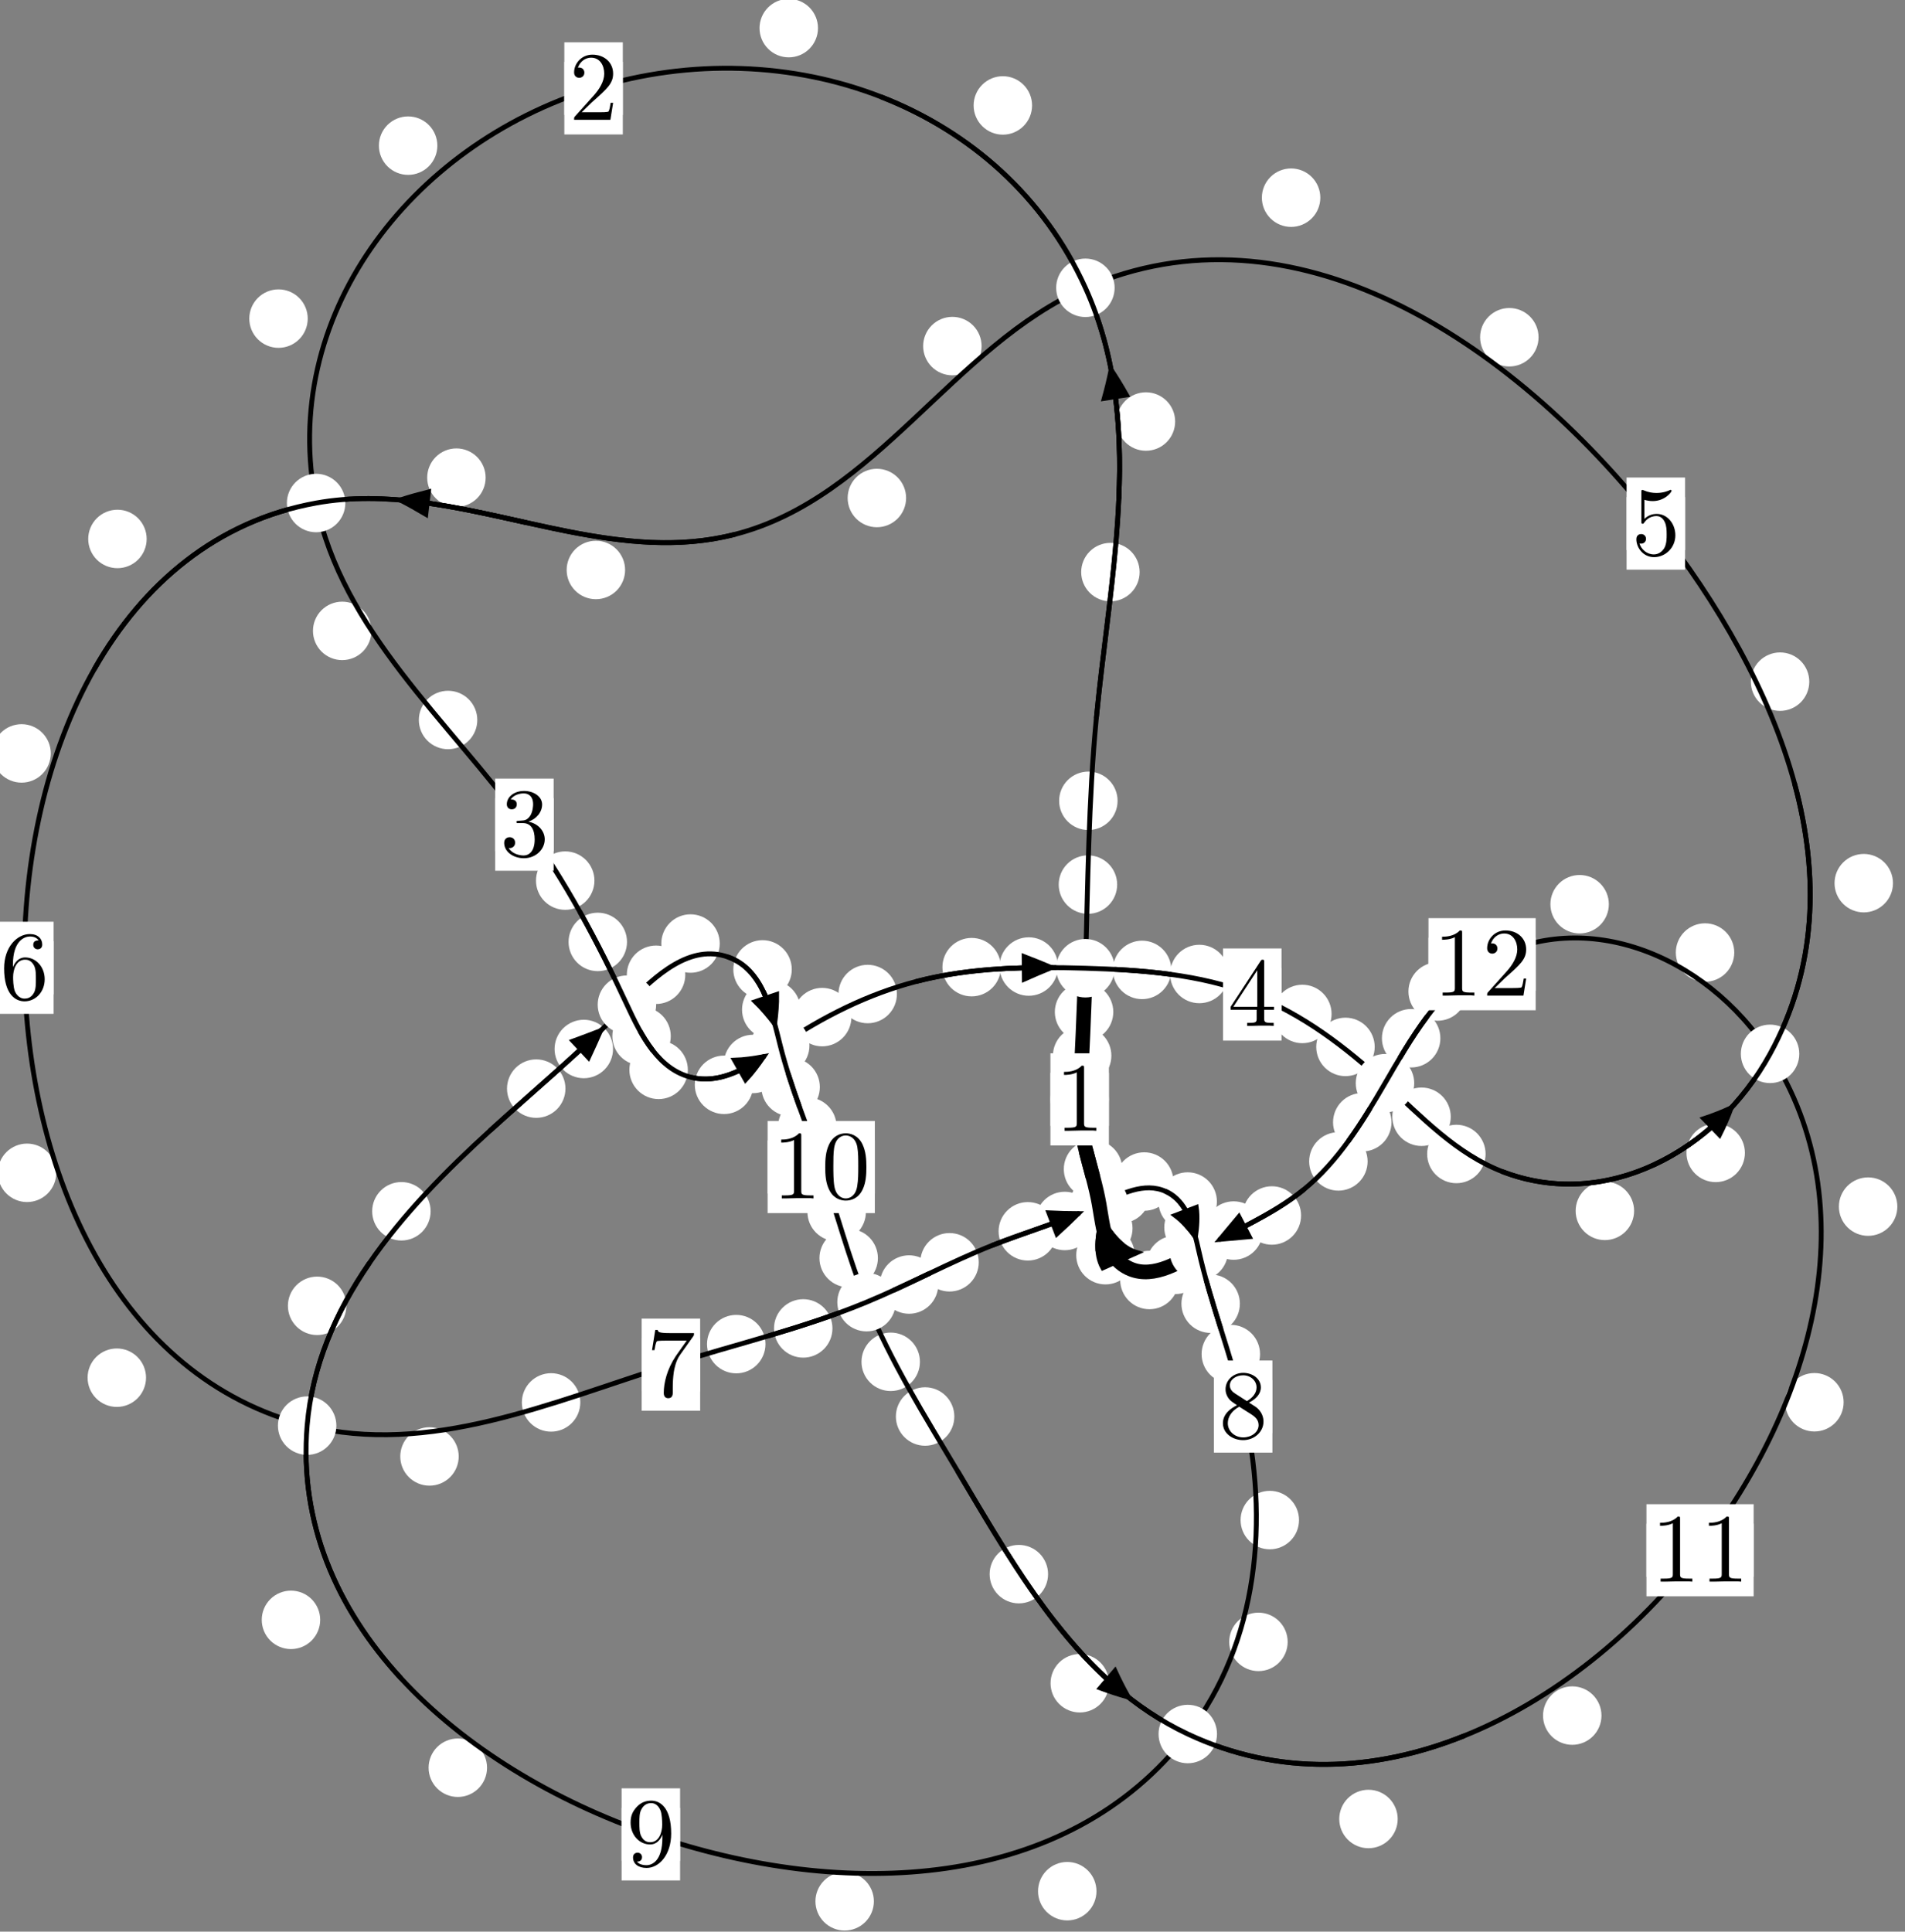 <?xml version="1.0"?>
<!-- Created by MetaPost 1.999 on 2021.07.05:2356 -->
<svg version="1.1" xmlns="http://www.w3.org/2000/svg" xmlns:xlink="http://www.w3.org/1999/xlink" width="194.818" height="197.511" viewBox="0 0 194.818 197.511">
<rect x="0" y="0" width="194.818" height="197.511" fill="#808080" stroke="none"/>
<!-- Original BoundingBox: -111.783188 -98.396805 83.034515 99.113968 -->
  <defs>
    <g transform="scale(0.01,0.01)" id="GLYPHcmr10_48">
      <path style="fill-rule: evenodd;" d="M460 -320C460 -400,455 -480,420 -554C374 -650,292 -666,250 -666C190 -666,117 -640,76 -547C44 -478,39 -400,39 -320C39 -245,43 -155,84 -79C127 2,200 22,249 22C303 22,379 1,423 -94C455 -163,460 -241,460 -320M249 -0C210 -0,151 -25,133 -121C122 -181,122 -273,122 -332C122 -396,122 -462,130 -516C149 -635,224 -644,249 -644C282 -644,348 -626,367 -527C377 -471,377 -395,377 -332C377 -257,377 -189,366 -125C351 -30,294 -0,249 -0"></path>
    </g>
    <g transform="scale(0.01,0.01)" id="GLYPHcmr10_49">
      <path style="fill-rule: evenodd;" d="M294 -640C294 -664,294 -666,271 -666C209 -602,121 -602,89 -602L89 -571C109 -571,168 -571,220 -597L220 -79C220 -43,217 -31,127 -31L95 -31L95 -0L257 -0L130 -3L217 -3L257 -3L297 -3L384 -3L419 -0L419 -31L387 -31C297 -31,294 -42,294 -79"></path>
    </g>
    <g transform="scale(0.01,0.01)" id="GLYPHcmr10_50">
      <path style="fill-rule: evenodd;" d="M127 -77L233 -180C389 -318,449 -372,449 -472C449 -586,359 -666,237 -666C124 -666,50 -574,50 -485C50 -429,100 -429,103 -429C120 -429,155 -441,155 -482C155 -508,137 -534,102 -534C94 -534,92 -534,89 -533C112 -598,166 -635,224 -635C315 -635,358 -554,358 -472C358 -392,308 -313,253 -251L61 -37C50 -26,50 -24,50 -0L421 -0L449 -174L424 -174C419 -144,412 -100,402 -85C395 -77,329 -77,307 -77"></path>
    </g>
    <g transform="scale(0.01,0.01)" id="GLYPHcmr10_51">
      <path style="fill-rule: evenodd;" d="M290 -352C372 -379,430 -449,430 -528C430 -610,342 -666,246 -666C145 -666,69 -606,69 -530C69 -497,91 -478,120 -478C151 -478,171 -500,171 -529C171 -579,124 -579,109 -579C140 -628,206 -641,242 -641C283 -641,338 -619,338 -529C338 -517,336 -459,310 -415C280 -367,246 -364,221 -363C213 -362,189 -360,182 -360C174 -359,167 -358,167 -348C167 -337,174 -337,191 -337L235 -337C317 -337,354 -269,354 -171C354 -35,285 -6,241 -6C198 -6,123 -23,88 -82C123 -77,154 -99,154 -137C154 -173,127 -193,98 -193C74 -193,42 -179,42 -135C42 -44,135 22,244 22C366 22,457 -69,457 -171C457 -253,394 -331,290 -352"></path>
    </g>
    <g transform="scale(0.01,0.01)" id="GLYPHcmr10_52">
      <path style="fill-rule: evenodd;" d="M294 -165L294 -78C294 -42,292 -31,218 -31L197 -31L197 -0L332 -0L238 -3L290 -3L332 -3L374 -3L427 -3L468 -0L468 -31L447 -31C373 -31,371 -42,371 -78L371 -165L471 -165L471 -196L371 -196L371 -651C371 -671,371 -677,355 -677C346 -677,343 -677,335 -665L28 -196L28 -165M300 -196L56 -196L300 -569"></path>
    </g>
    <g transform="scale(0.01,0.01)" id="GLYPHcmr10_53">
      <path style="fill-rule: evenodd;" d="M449 -201C449 -320,367 -420,259 -420C211 -420,168 -404,132 -369L132 -564C152 -558,185 -551,217 -551C340 -551,410 -642,410 -655C410 -661,407 -666,400 -666C399 -666,397 -666,392 -663C372 -654,323 -634,256 -634C216 -634,170 -641,123 -662C115 -665,113 -665,111 -665C101 -665,101 -657,101 -641L101 -345C101 -327,101 -319,115 -319C122 -319,124 -322,128 -328C139 -344,176 -398,257 -398C309 -398,334 -352,342 -334C358 -297,360 -258,360 -208C360 -173,360 -113,336 -71C312 -32,275 -6,229 -6C156 -6,99 -59,82 -118C85 -117,88 -116,99 -116C132 -116,149 -141,149 -165C149 -189,132 -214,99 -214C85 -214,50 -207,50 -161C50 -75,119 22,231 22C347 22,449 -74,449 -201"></path>
    </g>
    <g transform="scale(0.01,0.01)" id="GLYPHcmr10_54">
      <path style="fill-rule: evenodd;" d="M132 -328L132 -352C132 -605,256 -641,307 -641C331 -641,373 -635,395 -601C380 -601,340 -601,340 -556C340 -525,364 -510,386 -510C402 -510,432 -519,432 -558C432 -618,388 -666,305 -666C177 -666,42 -537,42 -316C42 -49,158 22,251 22C362 22,457 -72,457 -204C457 -331,368 -427,257 -427C189 -427,152 -376,132 -328M251 -6C188 -6,158 -66,152 -81C134 -128,134 -208,134 -226C134 -304,166 -404,256 -404C272 -404,318 -404,349 -342C367 -305,367 -254,367 -205C367 -157,367 -107,350 -71C320 -11,274 -6,251 -6"></path>
    </g>
    <g transform="scale(0.01,0.01)" id="GLYPHcmr10_55">
      <path style="fill-rule: evenodd;" d="M476 -609C485 -621,485 -623,485 -644L242 -644C120 -644,118 -657,114 -676L89 -676L56 -470L81 -470C84 -486,93 -549,106 -561C113 -567,191 -567,204 -567L411 -567C400 -551,321 -442,299 -409C209 -274,176 -135,176 -33C176 -23,176 22,222 22C268 22,268 -23,268 -33L268 -84C268 -139,271 -194,279 -248C283 -271,297 -357,341 -419"></path>
    </g>
    <g transform="scale(0.01,0.01)" id="GLYPHcmr10_56">
      <path style="fill-rule: evenodd;" d="M163 -457C117 -487,113 -521,113 -538C113 -599,178 -641,249 -641C322 -641,386 -589,386 -517C386 -460,347 -412,287 -377M309 -362C381 -399,430 -451,430 -517C430 -609,341 -666,250 -666C150 -666,69 -592,69 -499C69 -481,71 -436,113 -389C124 -377,161 -352,186 -335C128 -306,42 -250,42 -151C42 -45,144 22,249 22C362 22,457 -61,457 -168C457 -204,446 -249,408 -291C389 -312,373 -322,309 -362M209 -320L332 -242C360 -223,407 -193,407 -132C407 -58,332 -6,250 -6C164 -6,92 -68,92 -151C92 -209,124 -273,209 -320"></path>
    </g>
    <g transform="scale(0.01,0.01)" id="GLYPHcmr10_57">
      <path style="fill-rule: evenodd;" d="M367 -318L367 -286C367 -52,263 -6,205 -6C188 -6,134 -8,107 -42C151 -42,159 -71,159 -88C159 -119,135 -134,113 -134C97 -134,67 -125,67 -86C67 -19,121 22,206 22C335 22,457 -114,457 -329C457 -598,342 -666,253 -666C198 -666,149 -648,106 -603C65 -558,42 -516,42 -441C42 -316,130 -218,242 -218C303 -218,344 -260,367 -318M243 -241C227 -241,181 -241,150 -304C132 -341,132 -391,132 -440C132 -494,132 -541,153 -578C180 -628,218 -641,253 -641C299 -641,332 -607,349 -562C361 -530,365 -467,365 -421C365 -338,331 -241,243 -241"></path>
    </g>
  </defs>
  <path d="M113.657 107.943C113.657 107.15,113.342 106.39,112.782 105.83C112.221 105.269,111.461 104.954,110.669 104.954C109.876 104.954,109.116 105.269,108.555 105.83C107.995 106.39,107.68 107.15,107.68 107.943C107.68 108.736,107.995 109.496,108.555 110.056C109.116 110.617,109.876 110.932,110.669 110.932C111.461 110.932,112.221 110.617,112.782 110.056C113.342 109.496,113.657 108.736,113.657 107.943Z" style="fill: rgb(100%,100%,100%);stroke: none;"></path>
  <path d="M113.402 112.41C113.402 111.618,113.087 110.858,112.527 110.297C111.966 109.737,111.206 109.422,110.414 109.422C109.621 109.422,108.861 109.737,108.3 110.297C107.74 110.858,107.425 111.618,107.425 112.41C107.425 113.203,107.74 113.963,108.3 114.524C108.861 115.084,109.621 115.399,110.414 115.399C111.206 115.399,111.966 115.084,112.527 114.524C113.087 113.963,113.402 113.203,113.402 112.41Z" style="fill: rgb(100%,100%,100%);stroke: none;"></path>
  <path d="M114.249 90.448C114.249 89.656,113.934 88.895,113.373 88.335C112.813 87.774,112.053 87.459,111.26 87.459C110.467 87.459,109.707 87.774,109.147 88.335C108.586 88.895,108.271 89.656,108.271 90.448C108.271 91.241,108.586 92.001,109.147 92.562C109.707 93.122,110.467 93.437,111.26 93.437C112.053 93.437,112.813 93.122,113.373 92.562C113.934 92.001,114.249 91.241,114.249 90.448Z" style="fill: rgb(100%,100%,100%);stroke: none;"></path>
  <path d="M113.853 103.473C113.853 102.68,113.538 101.92,112.977 101.359C112.417 100.799,111.657 100.484,110.864 100.484C110.071 100.484,109.311 100.799,108.751 101.359C108.19 101.92,107.875 102.68,107.875 103.473C107.875 104.265,108.19 105.025,108.751 105.586C109.311 106.146,110.071 106.461,110.864 106.461C111.657 106.461,112.417 106.146,112.977 105.586C113.538 105.025,113.853 104.265,113.853 103.473Z" style="fill: rgb(100%,100%,100%);stroke: none;"></path>
  <path d="M116.547 58.497C116.547 57.704,116.232 56.944,115.671 56.384C115.111 55.823,114.351 55.508,113.558 55.508C112.765 55.508,112.005 55.823,111.445 56.384C110.884 56.944,110.569 57.704,110.569 58.497C110.569 59.29,110.884 60.05,111.445 60.61C112.005 61.171,112.765 61.486,113.558 61.486C114.351 61.486,115.111 61.171,115.671 60.61C116.232 60.05,116.547 59.29,116.547 58.497Z" style="fill: rgb(100%,100%,100%);stroke: none;"></path>
  <path d="M114.292 81.882C114.292 81.09,113.977 80.329,113.416 79.769C112.856 79.209,112.096 78.894,111.303 78.894C110.51 78.894,109.75 79.209,109.19 79.769C108.629 80.329,108.314 81.09,108.314 81.882C108.314 82.675,108.629 83.435,109.19 83.996C109.75 84.556,110.51 84.871,111.303 84.871C112.096 84.871,112.856 84.556,113.416 83.996C113.977 83.435,114.292 82.675,114.292 81.882Z" style="fill: rgb(100%,100%,100%);stroke: none;"></path>
  <path d="M105.547 10.781C105.547 9.988,105.232 9.228,104.671 8.668C104.111 8.107,103.351 7.792,102.558 7.792C101.765 7.792,101.005 8.107,100.445 8.668C99.884 9.228,99.569 9.988,99.569 10.781C99.569 11.574,99.884 12.334,100.445 12.894C101.005 13.455,101.765 13.77,102.558 13.77C103.351 13.77,104.111 13.455,104.671 12.894C105.232 12.334,105.547 11.574,105.547 10.781Z" style="fill: rgb(100%,100%,100%);stroke: none;"></path>
  <path d="M120.179 43.101C120.179 42.309,119.864 41.549,119.304 40.988C118.743 40.428,117.983 40.113,117.19 40.113C116.398 40.113,115.638 40.428,115.077 40.988C114.517 41.549,114.202 42.309,114.202 43.101C114.202 43.894,114.517 44.654,115.077 45.215C115.638 45.775,116.398 46.09,117.19 46.09C117.983 46.09,118.743 45.775,119.304 45.215C119.864 44.654,120.179 43.894,120.179 43.101Z" style="fill: rgb(100%,100%,100%);stroke: none;"></path>
  <path d="M44.726 14.892C44.726 14.1,44.411 13.339,43.851 12.779C43.291 12.219,42.53 11.904,41.738 11.904C40.945 11.904,40.185 12.219,39.624 12.779C39.064 13.339,38.749 14.1,38.749 14.892C38.749 15.685,39.064 16.445,39.624 17.006C40.185 17.566,40.945 17.881,41.738 17.881C42.53 17.881,43.291 17.566,43.851 17.006C44.411 16.445,44.726 15.685,44.726 14.892Z" style="fill: rgb(100%,100%,100%);stroke: none;"></path>
  <path d="M83.653 2.875C83.653 2.082,83.338 1.322,82.777 0.761C82.217 0.201,81.457 -0.114,80.664 -0.114C79.871 -0.114,79.111 0.201,78.551 0.761C77.99 1.322,77.675 2.082,77.675 2.875C77.675 3.667,77.99 4.428,78.551 4.988C79.111 5.549,79.871 5.864,80.664 5.864C81.457 5.864,82.217 5.549,82.777 4.988C83.338 4.428,83.653 3.667,83.653 2.875Z" style="fill: rgb(100%,100%,100%);stroke: none;"></path>
  <path d="M37.984 64.507C37.984 63.715,37.669 62.955,37.109 62.394C36.548 61.834,35.788 61.519,34.995 61.519C34.203 61.519,33.442 61.834,32.882 62.394C32.321 62.955,32.006 63.715,32.006 64.507C32.006 65.3,32.321 66.06,32.882 66.621C33.442 67.181,34.203 67.496,34.995 67.496C35.788 67.496,36.548 67.181,37.109 66.621C37.669 66.06,37.984 65.3,37.984 64.507Z" style="fill: rgb(100%,100%,100%);stroke: none;"></path>
  <path d="M31.471 32.578C31.471 31.785,31.156 31.025,30.596 30.465C30.035 29.904,29.275 29.589,28.483 29.589C27.69 29.589,26.93 29.904,26.369 30.465C25.809 31.025,25.494 31.785,25.494 32.578C25.494 33.371,25.809 34.131,26.369 34.691C26.93 35.252,27.69 35.567,28.483 35.567C29.275 35.567,30.035 35.252,30.596 34.691C31.156 34.131,31.471 33.371,31.471 32.578Z" style="fill: rgb(100%,100%,100%);stroke: none;"></path>
  <path d="M60.791 90.042C60.791 89.249,60.476 88.489,59.916 87.929C59.355 87.368,58.595 87.053,57.803 87.053C57.01 87.053,56.25 87.368,55.689 87.929C55.129 88.489,54.814 89.249,54.814 90.042C54.814 90.835,55.129 91.595,55.689 92.155C56.25 92.716,57.01 93.031,57.803 93.031C58.595 93.031,59.355 92.716,59.916 92.155C60.476 91.595,60.791 90.835,60.791 90.042Z" style="fill: rgb(100%,100%,100%);stroke: none;"></path>
  <path d="M48.811 73.618C48.811 72.826,48.496 72.066,47.936 71.505C47.375 70.945,46.615 70.63,45.822 70.63C45.03 70.63,44.27 70.945,43.709 71.505C43.149 72.066,42.834 72.826,42.834 73.618C42.834 74.411,43.149 75.171,43.709 75.732C44.27 76.292,45.03 76.607,45.822 76.607C46.615 76.607,47.375 76.292,47.936 75.732C48.496 75.171,48.811 74.411,48.811 73.618Z" style="fill: rgb(100%,100%,100%);stroke: none;"></path>
  <path d="M68.598 105.949C68.598 105.157,68.283 104.396,67.723 103.836C67.162 103.275,66.402 102.96,65.609 102.96C64.817 102.96,64.057 103.275,63.496 103.836C62.936 104.396,62.621 105.157,62.621 105.949C62.621 106.742,62.936 107.502,63.496 108.063C64.057 108.623,64.817 108.938,65.609 108.938C66.402 108.938,67.162 108.623,67.723 108.063C68.283 107.502,68.598 106.742,68.598 105.949Z" style="fill: rgb(100%,100%,100%);stroke: none;"></path>
  <path d="M64.122 96.31C64.122 95.518,63.807 94.757,63.247 94.197C62.686 93.637,61.926 93.322,61.133 93.322C60.341 93.322,59.581 93.637,59.02 94.197C58.46 94.757,58.145 95.518,58.145 96.31C58.145 97.103,58.46 97.863,59.02 98.424C59.581 98.984,60.341 99.299,61.133 99.299C61.926 99.299,62.686 98.984,63.247 98.424C63.807 97.863,64.122 97.103,64.122 96.31Z" style="fill: rgb(100%,100%,100%);stroke: none;"></path>
  <path d="M77.032 110.922C77.032 110.129,76.717 109.369,76.157 108.809C75.596 108.248,74.836 107.933,74.043 107.933C73.251 107.933,72.49 108.248,71.93 108.809C71.369 109.369,71.055 110.129,71.055 110.922C71.055 111.715,71.369 112.475,71.93 113.035C72.49 113.596,73.251 113.911,74.043 113.911C74.836 113.911,75.596 113.596,76.157 113.035C76.717 112.475,77.032 111.715,77.032 110.922Z" style="fill: rgb(100%,100%,100%);stroke: none;"></path>
  <path d="M70.344 109.393C70.344 108.6,70.029 107.84,69.468 107.279C68.908 106.719,68.148 106.404,67.355 106.404C66.562 106.404,65.802 106.719,65.242 107.279C64.681 107.84,64.366 108.6,64.366 109.393C64.366 110.185,64.681 110.945,65.242 111.506C65.802 112.066,66.562 112.381,67.355 112.381C68.148 112.381,68.908 112.066,69.468 111.506C70.029 110.945,70.344 110.185,70.344 109.393Z" style="fill: rgb(100%,100%,100%);stroke: none;"></path>
  <path d="M87.068 103.999C87.068 103.206,86.753 102.446,86.193 101.886C85.632 101.325,84.872 101.01,84.08 101.01C83.287 101.01,82.527 101.325,81.966 101.886C81.406 102.446,81.091 103.206,81.091 103.999C81.091 104.792,81.406 105.552,81.966 106.112C82.527 106.673,83.287 106.988,84.08 106.988C84.872 106.988,85.632 106.673,86.193 106.112C86.753 105.552,87.068 104.792,87.068 103.999Z" style="fill: rgb(100%,100%,100%);stroke: none;"></path>
  <path d="M79.997 108.791C79.997 107.998,79.682 107.238,79.122 106.677C78.561 106.117,77.801 105.802,77.008 105.802C76.216 105.802,75.455 106.117,74.895 106.677C74.335 107.238,74.02 107.998,74.02 108.791C74.02 109.583,74.335 110.343,74.895 110.904C75.455 111.464,76.216 111.779,77.008 111.779C77.801 111.779,78.561 111.464,79.122 110.904C79.682 110.343,79.997 109.583,79.997 108.791Z" style="fill: rgb(100%,100%,100%);stroke: none;"></path>
  <path d="M102.357 98.891C102.357 98.098,102.042 97.338,101.481 96.777C100.921 96.217,100.16 95.902,99.368 95.902C98.575 95.902,97.815 96.217,97.254 96.777C96.694 97.338,96.379 98.098,96.379 98.891C96.379 99.683,96.694 100.443,97.254 101.004C97.815 101.564,98.575 101.879,99.368 101.879C100.16 101.879,100.921 101.564,101.481 101.004C102.042 100.443,102.357 99.683,102.357 98.891Z" style="fill: rgb(100%,100%,100%);stroke: none;"></path>
  <path d="M91.725 101.639C91.725 100.846,91.41 100.086,90.85 99.525C90.289 98.965,89.529 98.65,88.736 98.65C87.943 98.65,87.183 98.965,86.623 99.525C86.062 100.086,85.747 100.846,85.747 101.639C85.747 102.431,86.062 103.191,86.623 103.752C87.183 104.312,87.943 104.627,88.736 104.627C89.529 104.627,90.289 104.312,90.85 103.752C91.41 103.191,91.725 102.431,91.725 101.639Z" style="fill: rgb(100%,100%,100%);stroke: none;"></path>
  <path d="M119.786 99.173C119.786 98.38,119.471 97.62,118.911 97.059C118.35 96.499,117.59 96.184,116.797 96.184C116.005 96.184,115.244 96.499,114.684 97.059C114.123 97.62,113.809 98.38,113.809 99.173C113.809 99.965,114.123 100.726,114.684 101.286C115.244 101.847,116.005 102.161,116.797 102.161C117.59 102.161,118.35 101.847,118.911 101.286C119.471 100.726,119.786 99.965,119.786 99.173Z" style="fill: rgb(100%,100%,100%);stroke: none;"></path>
  <path d="M108.197 98.827C108.197 98.035,107.882 97.275,107.321 96.714C106.761 96.154,106.001 95.839,105.208 95.839C104.415 95.839,103.655 96.154,103.095 96.714C102.534 97.275,102.219 98.035,102.219 98.827C102.219 99.62,102.534 100.38,103.095 100.941C103.655 101.501,104.415 101.816,105.208 101.816C106.001 101.816,106.761 101.501,107.321 100.941C107.882 100.38,108.197 99.62,108.197 98.827Z" style="fill: rgb(100%,100%,100%);stroke: none;"></path>
  <path d="M136.176 103.676C136.176 102.883,135.861 102.123,135.3 101.563C134.74 101.002,133.979 100.687,133.187 100.687C132.394 100.687,131.634 101.002,131.073 101.563C130.513 102.123,130.198 102.883,130.198 103.676C130.198 104.469,130.513 105.229,131.073 105.789C131.634 106.35,132.394 106.665,133.187 106.665C133.979 106.665,134.74 106.35,135.3 105.789C135.861 105.229,136.176 104.469,136.176 103.676Z" style="fill: rgb(100%,100%,100%);stroke: none;"></path>
  <path d="M125.641 99.59C125.641 98.798,125.326 98.038,124.765 97.477C124.205 96.917,123.444 96.602,122.652 96.602C121.859 96.602,121.099 96.917,120.538 97.477C119.978 98.038,119.663 98.798,119.663 99.59C119.663 100.383,119.978 101.143,120.538 101.704C121.099 102.264,121.859 102.579,122.652 102.579C123.444 102.579,124.205 102.264,124.765 101.704C125.326 101.143,125.641 100.383,125.641 99.59Z" style="fill: rgb(100%,100%,100%);stroke: none;"></path>
  <path d="M148.364 114.188C148.364 113.395,148.049 112.635,147.488 112.074C146.928 111.514,146.167 111.199,145.375 111.199C144.582 111.199,143.822 111.514,143.261 112.074C142.701 112.635,142.386 113.395,142.386 114.188C142.386 114.98,142.701 115.74,143.261 116.301C143.822 116.861,144.582 117.176,145.375 117.176C146.167 117.176,146.928 116.861,147.488 116.301C148.049 115.74,148.364 114.98,148.364 114.188Z" style="fill: rgb(100%,100%,100%);stroke: none;"></path>
  <path d="M140.586 107.045C140.586 106.253,140.271 105.493,139.71 104.932C139.15 104.372,138.39 104.057,137.597 104.057C136.804 104.057,136.044 104.372,135.484 104.932C134.923 105.493,134.608 106.253,134.608 107.045C134.608 107.838,134.923 108.598,135.484 109.159C136.044 109.719,136.804 110.034,137.597 110.034C138.39 110.034,139.15 109.719,139.71 109.159C140.271 108.598,140.586 107.838,140.586 107.045Z" style="fill: rgb(100%,100%,100%);stroke: none;"></path>
  <path d="M167.114 123.811C167.114 123.019,166.799 122.258,166.239 121.698C165.678 121.137,164.918 120.822,164.125 120.822C163.333 120.822,162.572 121.137,162.012 121.698C161.451 122.258,161.136 123.019,161.136 123.811C161.136 124.604,161.451 125.364,162.012 125.925C162.572 126.485,163.333 126.8,164.125 126.8C164.918 126.8,165.678 126.485,166.239 125.925C166.799 125.364,167.114 124.604,167.114 123.811Z" style="fill: rgb(100%,100%,100%);stroke: none;"></path>
  <path d="M151.927 117.994C151.927 117.201,151.612 116.441,151.052 115.88C150.491 115.32,149.731 115.005,148.938 115.005C148.146 115.005,147.386 115.32,146.825 115.88C146.265 116.441,145.95 117.201,145.95 117.994C145.95 118.786,146.265 119.546,146.825 120.107C147.386 120.667,148.146 120.982,148.938 120.982C149.731 120.982,150.491 120.667,151.052 120.107C151.612 119.546,151.927 118.786,151.927 117.994Z" style="fill: rgb(100%,100%,100%);stroke: none;"></path>
  <path d="M193.589 90.303C193.589 89.51,193.274 88.75,192.714 88.189C192.153 87.629,191.393 87.314,190.601 87.314C189.808 87.314,189.048 87.629,188.487 88.189C187.927 88.75,187.612 89.51,187.612 90.303C187.612 91.095,187.927 91.855,188.487 92.416C189.048 92.976,189.808 93.291,190.601 93.291C191.393 93.291,192.153 92.976,192.714 92.416C193.274 91.855,193.589 91.095,193.589 90.303Z" style="fill: rgb(100%,100%,100%);stroke: none;"></path>
  <path d="M178.446 117.884C178.446 117.091,178.131 116.331,177.571 115.77C177.01 115.21,176.25 114.895,175.458 114.895C174.665 114.895,173.905 115.21,173.344 115.77C172.784 116.331,172.469 117.091,172.469 117.884C172.469 118.676,172.784 119.436,173.344 119.997C173.905 120.557,174.665 120.872,175.458 120.872C176.25 120.872,177.01 120.557,177.571 119.997C178.131 119.436,178.446 118.676,178.446 117.884Z" style="fill: rgb(100%,100%,100%);stroke: none;"></path>
  <path d="M157.343 34.483C157.343 33.69,157.028 32.93,156.468 32.37C155.908 31.809,155.147 31.494,154.355 31.494C153.562 31.494,152.802 31.809,152.241 32.37C151.681 32.93,151.366 33.69,151.366 34.483C151.366 35.276,151.681 36.036,152.241 36.596C152.802 37.157,153.562 37.472,154.355 37.472C155.147 37.472,155.908 37.157,156.468 36.596C157.028 36.036,157.343 35.276,157.343 34.483Z" style="fill: rgb(100%,100%,100%);stroke: none;"></path>
  <path d="M185.03 69.698C185.03 68.906,184.715 68.146,184.155 67.585C183.594 67.025,182.834 66.71,182.041 66.71C181.249 66.71,180.488 67.025,179.928 67.585C179.367 68.146,179.052 68.906,179.052 69.698C179.052 70.491,179.367 71.251,179.928 71.812C180.488 72.372,181.249 72.687,182.041 72.687C182.834 72.687,183.594 72.372,184.155 71.812C184.715 71.251,185.03 70.491,185.03 69.698Z" style="fill: rgb(100%,100%,100%);stroke: none;"></path>
  <path d="M100.385 35.387C100.385 34.595,100.07 33.834,99.51 33.274C98.949 32.713,98.189 32.398,97.396 32.398C96.604 32.398,95.843 32.713,95.283 33.274C94.723 33.834,94.408 34.595,94.408 35.387C94.408 36.18,94.723 36.94,95.283 37.501C95.843 38.061,96.604 38.376,97.396 38.376C98.189 38.376,98.949 38.061,99.51 37.501C100.07 36.94,100.385 36.18,100.385 35.387Z" style="fill: rgb(100%,100%,100%);stroke: none;"></path>
  <path d="M135.025 20.213C135.025 19.42,134.71 18.66,134.149 18.099C133.589 17.539,132.829 17.224,132.036 17.224C131.243 17.224,130.483 17.539,129.923 18.099C129.362 18.66,129.047 19.42,129.047 20.213C129.047 21.005,129.362 21.766,129.923 22.326C130.483 22.887,131.243 23.201,132.036 23.201C132.829 23.201,133.589 22.887,134.149 22.326C134.71 21.766,135.025 21.005,135.025 20.213Z" style="fill: rgb(100%,100%,100%);stroke: none;"></path>
  <path d="M63.927 58.28C63.927 57.487,63.612 56.727,63.052 56.166C62.491 55.606,61.731 55.291,60.938 55.291C60.146 55.291,59.385 55.606,58.825 56.166C58.265 56.727,57.95 57.487,57.95 58.28C57.95 59.072,58.265 59.833,58.825 60.393C59.385 60.954,60.146 61.268,60.938 61.268C61.731 61.268,62.491 60.954,63.052 60.393C63.612 59.833,63.927 59.072,63.927 58.28Z" style="fill: rgb(100%,100%,100%);stroke: none;"></path>
  <path d="M92.664 50.92C92.664 50.128,92.349 49.367,91.789 48.807C91.228 48.247,90.468 47.932,89.676 47.932C88.883 47.932,88.123 48.247,87.562 48.807C87.002 49.367,86.687 50.128,86.687 50.92C86.687 51.713,87.002 52.473,87.562 53.034C88.123 53.594,88.883 53.909,89.676 53.909C90.468 53.909,91.228 53.594,91.789 53.034C92.349 52.473,92.664 51.713,92.664 50.92Z" style="fill: rgb(100%,100%,100%);stroke: none;"></path>
  <path d="M14.999 55.108C14.999 54.315,14.684 53.555,14.124 52.994C13.563 52.434,12.803 52.119,12.01 52.119C11.218 52.119,10.457 52.434,9.897 52.994C9.337 53.555,9.022 54.315,9.022 55.108C9.022 55.9,9.337 56.661,9.897 57.221C10.457 57.782,11.218 58.096,12.01 58.096C12.803 58.096,13.563 57.782,14.124 57.221C14.684 56.661,14.999 55.9,14.999 55.108Z" style="fill: rgb(100%,100%,100%);stroke: none;"></path>
  <path d="M49.665 48.84C49.665 48.047,49.35 47.287,48.79 46.726C48.229 46.166,47.469 45.851,46.677 45.851C45.884 45.851,45.124 46.166,44.563 46.726C44.003 47.287,43.688 48.047,43.688 48.84C43.688 49.632,44.003 50.393,44.563 50.953C45.124 51.514,45.884 51.829,46.677 51.829C47.469 51.829,48.229 51.514,48.79 50.953C49.35 50.393,49.665 49.632,49.665 48.84Z" style="fill: rgb(100%,100%,100%);stroke: none;"></path>
  <path d="M5.753 119.92C5.753 119.127,5.438 118.367,4.878 117.807C4.317 117.246,3.557 116.931,2.764 116.931C1.972 116.931,1.212 117.246,0.651 117.807C0.091 118.367,-0.224 119.127,-0.224 119.92C-0.224 120.713,0.091 121.473,0.651 122.033C1.212 122.594,1.972 122.909,2.764 122.909C3.557 122.909,4.317 122.594,4.878 122.033C5.438 121.473,5.753 120.713,5.753 119.92Z" style="fill: rgb(100%,100%,100%);stroke: none;"></path>
  <path d="M5.194 77.036C5.194 76.243,4.879 75.483,4.319 74.923C3.758 74.362,2.998 74.047,2.206 74.047C1.413 74.047,0.653 74.362,0.092 74.923C-0.468 75.483,-0.783 76.243,-0.783 77.036C-0.783 77.829,-0.468 78.589,0.092 79.149C0.653 79.71,1.413 80.025,2.206 80.025C2.998 80.025,3.758 79.71,4.319 79.149C4.879 78.589,5.194 77.829,5.194 77.036Z" style="fill: rgb(100%,100%,100%);stroke: none;"></path>
  <path d="M46.911 148.92C46.911 148.128,46.596 147.367,46.036 146.807C45.475 146.246,44.715 145.932,43.923 145.932C43.13 145.932,42.37 146.246,41.809 146.807C41.249 147.367,40.934 148.128,40.934 148.92C40.934 149.713,41.249 150.473,41.809 151.034C42.37 151.594,43.13 151.909,43.923 151.909C44.715 151.909,45.475 151.594,46.036 151.034C46.596 150.473,46.911 149.713,46.911 148.92Z" style="fill: rgb(100%,100%,100%);stroke: none;"></path>
  <path d="M14.935 140.868C14.935 140.076,14.62 139.316,14.06 138.755C13.499 138.195,12.739 137.88,11.946 137.88C11.154 137.88,10.394 138.195,9.833 138.755C9.273 139.316,8.958 140.076,8.958 140.868C8.958 141.661,9.273 142.421,9.833 142.982C10.394 143.542,11.154 143.857,11.946 143.857C12.739 143.857,13.499 143.542,14.06 142.982C14.62 142.421,14.935 141.661,14.935 140.868Z" style="fill: rgb(100%,100%,100%);stroke: none;"></path>
  <path d="M78.283 137.435C78.283 136.643,77.968 135.882,77.407 135.322C76.847 134.761,76.087 134.447,75.294 134.447C74.501 134.447,73.741 134.761,73.181 135.322C72.62 135.882,72.305 136.643,72.305 137.435C72.305 138.228,72.62 138.988,73.181 139.549C73.741 140.109,74.501 140.424,75.294 140.424C76.087 140.424,76.847 140.109,77.407 139.549C77.968 138.988,78.283 138.228,78.283 137.435Z" style="fill: rgb(100%,100%,100%);stroke: none;"></path>
  <path d="M59.347 143.396C59.347 142.604,59.032 141.844,58.471 141.283C57.911 140.723,57.151 140.408,56.358 140.408C55.565 140.408,54.805 140.723,54.245 141.283C53.684 141.844,53.369 142.604,53.369 143.396C53.369 144.189,53.684 144.949,54.245 145.51C54.805 146.07,55.565 146.385,56.358 146.385C57.151 146.385,57.911 146.07,58.471 145.51C59.032 144.949,59.347 144.189,59.347 143.396Z" style="fill: rgb(100%,100%,100%);stroke: none;"></path>
  <path d="M95.954 131.342C95.954 130.55,95.639 129.789,95.079 129.229C94.518 128.668,93.758 128.353,92.966 128.353C92.173 128.353,91.413 128.668,90.852 129.229C90.292 129.789,89.977 130.55,89.977 131.342C89.977 132.135,90.292 132.895,90.852 133.456C91.413 134.016,92.173 134.331,92.966 134.331C93.758 134.331,94.518 134.016,95.079 133.456C95.639 132.895,95.954 132.135,95.954 131.342Z" style="fill: rgb(100%,100%,100%);stroke: none;"></path>
  <path d="M85.132 135.829C85.132 135.036,84.817 134.276,84.257 133.716C83.696 133.155,82.936 132.84,82.143 132.84C81.351 132.84,80.59 133.155,80.03 133.716C79.469 134.276,79.155 135.036,79.155 135.829C79.155 136.622,79.469 137.382,80.03 137.942C80.59 138.503,81.351 138.818,82.143 138.818C82.936 138.818,83.696 138.503,84.257 137.942C84.817 137.382,85.132 136.622,85.132 135.829Z" style="fill: rgb(100%,100%,100%);stroke: none;"></path>
  <path d="M108.101 125.901C108.101 125.108,107.786 124.348,107.225 123.788C106.665 123.227,105.905 122.912,105.112 122.912C104.319 122.912,103.559 123.227,102.999 123.788C102.438 124.348,102.123 125.108,102.123 125.901C102.123 126.694,102.438 127.454,102.999 128.014C103.559 128.575,104.319 128.89,105.112 128.89C105.905 128.89,106.665 128.575,107.225 128.014C107.786 127.454,108.101 126.694,108.101 125.901Z" style="fill: rgb(100%,100%,100%);stroke: none;"></path>
  <path d="M100.094 129.068C100.094 128.275,99.78 127.515,99.219 126.955C98.659 126.394,97.898 126.079,97.106 126.079C96.313 126.079,95.553 126.394,94.992 126.955C94.432 127.515,94.117 128.275,94.117 129.068C94.117 129.861,94.432 130.621,94.992 131.181C95.553 131.742,96.313 132.057,97.106 132.057C97.898 132.057,98.659 131.742,99.219 131.181C99.78 130.621,100.094 129.861,100.094 129.068Z" style="fill: rgb(100%,100%,100%);stroke: none;"></path>
  <path d="M117.614 122.081C117.614 121.288,117.299 120.528,116.739 119.967C116.178 119.407,115.418 119.092,114.625 119.092C113.833 119.092,113.072 119.407,112.512 119.967C111.951 120.528,111.636 121.288,111.636 122.081C111.636 122.873,111.951 123.634,112.512 124.194C113.072 124.754,113.833 125.069,114.625 125.069C115.418 125.069,116.178 124.754,116.739 124.194C117.299 123.634,117.614 122.873,117.614 122.081Z" style="fill: rgb(100%,100%,100%);stroke: none;"></path>
  <path d="M111.879 124.844C111.879 124.051,111.564 123.291,111.004 122.731C110.443 122.17,109.683 121.855,108.89 121.855C108.098 121.855,107.338 122.17,106.777 122.731C106.217 123.291,105.902 124.051,105.902 124.844C105.902 125.637,106.217 126.397,106.777 126.957C107.338 127.518,108.098 127.833,108.89 127.833C109.683 127.833,110.443 127.518,111.004 126.957C111.564 126.397,111.879 125.637,111.879 124.844Z" style="fill: rgb(100%,100%,100%);stroke: none;"></path>
  <path d="M124.449 122.856C124.449 122.063,124.134 121.303,123.573 120.742C123.013 120.182,122.253 119.867,121.46 119.867C120.667 119.867,119.907 120.182,119.347 120.742C118.786 121.303,118.471 122.063,118.471 122.856C118.471 123.648,118.786 124.409,119.347 124.969C119.907 125.529,120.667 125.844,121.46 125.844C122.253 125.844,123.013 125.529,123.573 124.969C124.134 124.409,124.449 123.648,124.449 122.856Z" style="fill: rgb(100%,100%,100%);stroke: none;"></path>
  <path d="M120.003 120.811C120.003 120.018,119.688 119.258,119.127 118.698C118.567 118.137,117.807 117.822,117.014 117.822C116.221 117.822,115.461 118.137,114.901 118.698C114.34 119.258,114.025 120.018,114.025 120.811C114.025 121.604,114.34 122.364,114.901 122.924C115.461 123.485,116.221 123.8,117.014 123.8C117.807 123.8,118.567 123.485,119.127 122.924C119.688 122.364,120.003 121.604,120.003 120.811Z" style="fill: rgb(100%,100%,100%);stroke: none;"></path>
  <path d="M126.798 133.304C126.798 132.511,126.483 131.751,125.923 131.19C125.362 130.63,124.602 130.315,123.809 130.315C123.017 130.315,122.257 130.63,121.696 131.19C121.136 131.751,120.821 132.511,120.821 133.304C120.821 134.096,121.136 134.856,121.696 135.417C122.257 135.977,123.017 136.292,123.809 136.292C124.602 136.292,125.362 135.977,125.923 135.417C126.483 134.856,126.798 134.096,126.798 133.304Z" style="fill: rgb(100%,100%,100%);stroke: none;"></path>
  <path d="M125.045 125.505C125.045 124.712,124.73 123.952,124.169 123.392C123.609 122.831,122.849 122.516,122.056 122.516C121.263 122.516,120.503 122.831,119.943 123.392C119.382 123.952,119.067 124.712,119.067 125.505C119.067 126.298,119.382 127.058,119.943 127.618C120.503 128.179,121.263 128.494,122.056 128.494C122.849 128.494,123.609 128.179,124.169 127.618C124.73 127.058,125.045 126.298,125.045 125.505Z" style="fill: rgb(100%,100%,100%);stroke: none;"></path>
  <path d="M132.847 155.426C132.847 154.633,132.533 153.873,131.972 153.313C131.412 152.752,130.651 152.437,129.859 152.437C129.066 152.437,128.306 152.752,127.745 153.313C127.185 153.873,126.87 154.633,126.87 155.426C126.87 156.219,127.185 156.979,127.745 157.539C128.306 158.1,129.066 158.415,129.859 158.415C130.651 158.415,131.412 158.1,131.972 157.539C132.533 156.979,132.847 156.219,132.847 155.426Z" style="fill: rgb(100%,100%,100%);stroke: none;"></path>
  <path d="M128.861 138.454C128.861 137.661,128.546 136.901,127.986 136.34C127.425 135.78,126.665 135.465,125.873 135.465C125.08 135.465,124.32 135.78,123.759 136.34C123.199 136.901,122.884 137.661,122.884 138.454C122.884 139.246,123.199 140.007,123.759 140.567C124.32 141.128,125.08 141.443,125.873 141.443C126.665 141.443,127.425 141.128,127.986 140.567C128.546 140.007,128.861 139.246,128.861 138.454Z" style="fill: rgb(100%,100%,100%);stroke: none;"></path>
  <path d="M112.133 193.373C112.133 192.58,111.819 191.82,111.258 191.26C110.698 190.699,109.937 190.384,109.145 190.384C108.352 190.384,107.592 190.699,107.031 191.26C106.471 191.82,106.156 192.58,106.156 193.373C106.156 194.166,106.471 194.926,107.031 195.486C107.592 196.047,108.352 196.362,109.145 196.362C109.937 196.362,110.698 196.047,111.258 195.486C111.819 194.926,112.133 194.166,112.133 193.373Z" style="fill: rgb(100%,100%,100%);stroke: none;"></path>
  <path d="M131.686 167.881C131.686 167.088,131.371 166.328,130.81 165.768C130.25 165.207,129.49 164.892,128.697 164.892C127.904 164.892,127.144 165.207,126.584 165.768C126.023 166.328,125.708 167.088,125.708 167.881C125.708 168.674,126.023 169.434,126.584 169.994C127.144 170.555,127.904 170.87,128.697 170.87C129.49 170.87,130.25 170.555,130.81 169.994C131.371 169.434,131.686 168.674,131.686 167.881Z" style="fill: rgb(100%,100%,100%);stroke: none;"></path>
  <path d="M49.809 180.749C49.809 179.956,49.494 179.196,48.933 178.636C48.373 178.075,47.612 177.76,46.82 177.76C46.027 177.76,45.267 178.075,44.706 178.636C44.146 179.196,43.831 179.956,43.831 180.749C43.831 181.542,44.146 182.302,44.706 182.862C45.267 183.423,46.027 183.738,46.82 183.738C47.612 183.738,48.373 183.423,48.933 182.862C49.494 182.302,49.809 181.542,49.809 180.749Z" style="fill: rgb(100%,100%,100%);stroke: none;"></path>
  <path d="M89.369 194.408C89.369 193.615,89.054 192.855,88.494 192.295C87.933 191.734,87.173 191.419,86.38 191.419C85.588 191.419,84.828 191.734,84.267 192.295C83.707 192.855,83.392 193.615,83.392 194.408C83.392 195.201,83.707 195.961,84.267 196.521C84.828 197.082,85.588 197.397,86.38 197.397C87.173 197.397,87.933 197.082,88.494 196.521C89.054 195.961,89.369 195.201,89.369 194.408Z" style="fill: rgb(100%,100%,100%);stroke: none;"></path>
  <path d="M35.42 133.52C35.42 132.727,35.105 131.967,34.545 131.406C33.984 130.846,33.224 130.531,32.432 130.531C31.639 130.531,30.879 130.846,30.318 131.406C29.758 131.967,29.443 132.727,29.443 133.52C29.443 134.312,29.758 135.073,30.318 135.633C30.879 136.193,31.639 136.508,32.432 136.508C33.224 136.508,33.984 136.193,34.545 135.633C35.105 135.073,35.42 134.312,35.42 133.52Z" style="fill: rgb(100%,100%,100%);stroke: none;"></path>
  <path d="M32.745 165.629C32.745 164.837,32.43 164.076,31.87 163.516C31.309 162.956,30.549 162.641,29.757 162.641C28.964 162.641,28.204 162.956,27.643 163.516C27.083 164.076,26.768 164.837,26.768 165.629C26.768 166.422,27.083 167.182,27.643 167.743C28.204 168.303,28.964 168.618,29.757 168.618C30.549 168.618,31.309 168.303,31.87 167.743C32.43 167.182,32.745 166.422,32.745 165.629Z" style="fill: rgb(100%,100%,100%);stroke: none;"></path>
  <path d="M57.827 111.311C57.827 110.518,57.512 109.758,56.952 109.197C56.391 108.637,55.631 108.322,54.839 108.322C54.046 108.322,53.286 108.637,52.725 109.197C52.165 109.758,51.85 110.518,51.85 111.311C51.85 112.103,52.165 112.863,52.725 113.424C53.286 113.984,54.046 114.299,54.839 114.299C55.631 114.299,56.391 113.984,56.952 113.424C57.512 112.863,57.827 112.103,57.827 111.311Z" style="fill: rgb(100%,100%,100%);stroke: none;"></path>
  <path d="M44.038 123.852C44.038 123.059,43.723 122.299,43.163 121.739C42.602 121.178,41.842 120.863,41.05 120.863C40.257 120.863,39.497 121.178,38.936 121.739C38.376 122.299,38.061 123.059,38.061 123.852C38.061 124.645,38.376 125.405,38.936 125.965C39.497 126.526,40.257 126.841,41.05 126.841C41.842 126.841,42.602 126.526,43.163 125.965C43.723 125.405,44.038 124.645,44.038 123.852Z" style="fill: rgb(100%,100%,100%);stroke: none;"></path>
  <path d="M70.082 99.67C70.082 98.877,69.767 98.117,69.206 97.556C68.646 96.996,67.886 96.681,67.093 96.681C66.3 96.681,65.54 96.996,64.98 97.556C64.419 98.117,64.104 98.877,64.104 99.67C64.104 100.462,64.419 101.222,64.98 101.783C65.54 102.343,66.3 102.658,67.093 102.658C67.886 102.658,68.646 102.343,69.206 101.783C69.767 101.222,70.082 100.462,70.082 99.67Z" style="fill: rgb(100%,100%,100%);stroke: none;"></path>
  <path d="M62.692 107.259C62.692 106.466,62.378 105.706,61.817 105.145C61.257 104.585,60.496 104.27,59.704 104.27C58.911 104.27,58.151 104.585,57.59 105.145C57.03 105.706,56.715 106.466,56.715 107.259C56.715 108.051,57.03 108.811,57.59 109.372C58.151 109.932,58.911 110.247,59.704 110.247C60.496 110.247,61.257 109.932,61.817 109.372C62.378 108.811,62.692 108.051,62.692 107.259Z" style="fill: rgb(100%,100%,100%);stroke: none;"></path>
  <path d="M80.973 99.122C80.973 98.33,80.658 97.569,80.097 97.009C79.537 96.448,78.777 96.133,77.984 96.133C77.191 96.133,76.431 96.448,75.871 97.009C75.31 97.569,74.995 98.33,74.995 99.122C74.995 99.915,75.31 100.675,75.871 101.236C76.431 101.796,77.191 102.111,77.984 102.111C78.777 102.111,79.537 101.796,80.097 101.236C80.658 100.675,80.973 99.915,80.973 99.122Z" style="fill: rgb(100%,100%,100%);stroke: none;"></path>
  <path d="M73.606 96.476C73.606 95.683,73.291 94.923,72.731 94.362C72.17 93.802,71.41 93.487,70.617 93.487C69.825 93.487,69.065 93.802,68.504 94.362C67.944 94.923,67.629 95.683,67.629 96.476C67.629 97.268,67.944 98.028,68.504 98.589C69.065 99.149,69.825 99.464,70.617 99.464C71.41 99.464,72.17 99.149,72.731 98.589C73.291 98.028,73.606 97.268,73.606 96.476Z" style="fill: rgb(100%,100%,100%);stroke: none;"></path>
  <path d="M83.843 111.149C83.843 110.356,83.528 109.596,82.968 109.036C82.407 108.475,81.647 108.16,80.855 108.16C80.062 108.16,79.302 108.475,78.741 109.036C78.181 109.596,77.866 110.356,77.866 111.149C77.866 111.942,78.181 112.702,78.741 113.262C79.302 113.823,80.062 114.138,80.855 114.138C81.647 114.138,82.407 113.823,82.968 113.262C83.528 112.702,83.843 111.942,83.843 111.149Z" style="fill: rgb(100%,100%,100%);stroke: none;"></path>
  <path d="M81.863 103.237C81.863 102.445,81.548 101.684,80.988 101.124C80.427 100.564,79.667 100.249,78.874 100.249C78.082 100.249,77.322 100.564,76.761 101.124C76.201 101.684,75.886 102.445,75.886 103.237C75.886 104.03,76.201 104.79,76.761 105.351C77.322 105.911,78.082 106.226,78.874 106.226C79.667 106.226,80.427 105.911,80.988 105.351C81.548 104.79,81.863 104.03,81.863 103.237Z" style="fill: rgb(100%,100%,100%);stroke: none;"></path>
  <path d="M88.553 123.925C88.553 123.132,88.238 122.372,87.677 121.812C87.117 121.251,86.357 120.936,85.564 120.936C84.771 120.936,84.011 121.251,83.451 121.812C82.89 122.372,82.575 123.132,82.575 123.925C82.575 124.718,82.89 125.478,83.451 126.038C84.011 126.599,84.771 126.914,85.564 126.914C86.357 126.914,87.117 126.599,87.677 126.038C88.238 125.478,88.553 124.718,88.553 123.925Z" style="fill: rgb(100%,100%,100%);stroke: none;"></path>
  <path d="M85.552 115.193C85.552 114.401,85.237 113.641,84.676 113.08C84.116 112.52,83.356 112.205,82.563 112.205C81.77 112.205,81.01 112.52,80.45 113.08C79.889 113.641,79.574 114.401,79.574 115.193C79.574 115.986,79.889 116.746,80.45 117.307C81.01 117.867,81.77 118.182,82.563 118.182C83.356 118.182,84.116 117.867,84.676 117.307C85.237 116.746,85.552 115.986,85.552 115.193Z" style="fill: rgb(100%,100%,100%);stroke: none;"></path>
  <path d="M94.079 139.245C94.079 138.452,93.764 137.692,93.203 137.131C92.643 136.571,91.883 136.256,91.09 136.256C90.297 136.256,89.537 136.571,88.977 137.131C88.416 137.692,88.101 138.452,88.101 139.245C88.101 140.037,88.416 140.798,88.977 141.358C89.537 141.919,90.297 142.233,91.09 142.233C91.883 142.233,92.643 141.919,93.203 141.358C93.764 140.798,94.079 140.037,94.079 139.245Z" style="fill: rgb(100%,100%,100%);stroke: none;"></path>
  <path d="M89.78 128.641C89.78 127.848,89.465 127.088,88.905 126.528C88.344 125.967,87.584 125.652,86.792 125.652C85.999 125.652,85.239 125.967,84.678 126.528C84.118 127.088,83.803 127.848,83.803 128.641C83.803 129.434,84.118 130.194,84.678 130.754C85.239 131.315,85.999 131.63,86.792 131.63C87.584 131.63,88.344 131.315,88.905 130.754C89.465 130.194,89.78 129.434,89.78 128.641Z" style="fill: rgb(100%,100%,100%);stroke: none;"></path>
  <path d="M107.183 160.955C107.183 160.162,106.868 159.402,106.308 158.842C105.747 158.281,104.987 157.966,104.195 157.966C103.402 157.966,102.642 158.281,102.081 158.842C101.521 159.402,101.206 160.162,101.206 160.955C101.206 161.748,101.521 162.508,102.081 163.068C102.642 163.629,103.402 163.944,104.195 163.944C104.987 163.944,105.747 163.629,106.308 163.068C106.868 162.508,107.183 161.748,107.183 160.955Z" style="fill: rgb(100%,100%,100%);stroke: none;"></path>
  <path d="M97.596 144.837C97.596 144.044,97.281 143.284,96.72 142.724C96.16 142.163,95.4 141.848,94.607 141.848C93.814 141.848,93.054 142.163,92.494 142.724C91.933 143.284,91.618 144.044,91.618 144.837C91.618 145.63,91.933 146.39,92.494 146.95C93.054 147.511,93.814 147.826,94.607 147.826C95.4 147.826,96.16 147.511,96.72 146.95C97.281 146.39,97.596 145.63,97.596 144.837Z" style="fill: rgb(100%,100%,100%);stroke: none;"></path>
  <path d="M142.938 185.99C142.938 185.198,142.623 184.438,142.063 183.877C141.502 183.317,140.742 183.002,139.95 183.002C139.157 183.002,138.397 183.317,137.836 183.877C137.276 184.438,136.961 185.198,136.961 185.99C136.961 186.783,137.276 187.543,137.836 188.104C138.397 188.664,139.157 188.979,139.95 188.979C140.742 188.979,141.502 188.664,142.063 188.104C142.623 187.543,142.938 186.783,142.938 185.99Z" style="fill: rgb(100%,100%,100%);stroke: none;"></path>
  <path d="M113.415 172.11C113.415 171.318,113.1 170.557,112.539 169.997C111.979 169.436,111.219 169.122,110.426 169.122C109.633 169.122,108.873 169.436,108.313 169.997C107.752 170.557,107.437 171.318,107.437 172.11C107.437 172.903,107.752 173.663,108.313 174.224C108.873 174.784,109.633 175.099,110.426 175.099C111.219 175.099,111.979 174.784,112.539 174.224C113.1 173.663,113.415 172.903,113.415 172.11Z" style="fill: rgb(100%,100%,100%);stroke: none;"></path>
  <path d="M188.542 143.381C188.542 142.588,188.228 141.828,187.667 141.267C187.107 140.707,186.346 140.392,185.554 140.392C184.761 140.392,184.001 140.707,183.44 141.267C182.88 141.828,182.565 142.588,182.565 143.381C182.565 144.173,182.88 144.933,183.44 145.494C184.001 146.054,184.761 146.369,185.554 146.369C186.346 146.369,187.107 146.054,187.667 145.494C188.228 144.933,188.542 144.173,188.542 143.381Z" style="fill: rgb(100%,100%,100%);stroke: none;"></path>
  <path d="M163.778 175.417C163.778 174.624,163.463 173.864,162.903 173.304C162.342 172.743,161.582 172.428,160.789 172.428C159.997 172.428,159.237 172.743,158.676 173.304C158.116 173.864,157.801 174.624,157.801 175.417C157.801 176.21,158.116 176.97,158.676 177.53C159.237 178.091,159.997 178.406,160.789 178.406C161.582 178.406,162.342 178.091,162.903 177.53C163.463 176.97,163.778 176.21,163.778 175.417Z" style="fill: rgb(100%,100%,100%);stroke: none;"></path>
  <path d="M177.357 97.395C177.357 96.603,177.042 95.842,176.482 95.282C175.921 94.721,175.161 94.407,174.368 94.407C173.576 94.407,172.815 94.721,172.255 95.282C171.695 95.842,171.38 96.603,171.38 97.395C171.38 98.188,171.695 98.948,172.255 99.509C172.815 100.069,173.576 100.384,174.368 100.384C175.161 100.384,175.921 100.069,176.482 99.509C177.042 98.948,177.357 98.188,177.357 97.395Z" style="fill: rgb(100%,100%,100%);stroke: none;"></path>
  <path d="M194.035 123.375C194.035 122.583,193.72 121.823,193.159 121.262C192.599 120.702,191.838 120.387,191.046 120.387C190.253 120.387,189.493 120.702,188.932 121.262C188.372 121.823,188.057 122.583,188.057 123.375C188.057 124.168,188.372 124.928,188.932 125.489C189.493 126.049,190.253 126.364,191.046 126.364C191.838 126.364,192.599 126.049,193.159 125.489C193.72 124.928,194.035 124.168,194.035 123.375Z" style="fill: rgb(100%,100%,100%);stroke: none;"></path>
  <path d="M150.014 101.381C150.014 100.589,149.699 99.829,149.138 99.268C148.578 98.708,147.818 98.393,147.025 98.393C146.232 98.393,145.472 98.708,144.912 99.268C144.351 99.829,144.036 100.589,144.036 101.381C144.036 102.174,144.351 102.934,144.912 103.495C145.472 104.055,146.232 104.37,147.025 104.37C147.818 104.37,148.578 104.055,149.138 103.495C149.699 102.934,150.014 102.174,150.014 101.381Z" style="fill: rgb(100%,100%,100%);stroke: none;"></path>
  <path d="M164.532 92.457C164.532 91.664,164.217 90.904,163.656 90.343C163.096 89.783,162.335 89.468,161.543 89.468C160.75 89.468,159.99 89.783,159.429 90.343C158.869 90.904,158.554 91.664,158.554 92.457C158.554 93.249,158.869 94.01,159.429 94.57C159.99 95.13,160.75 95.445,161.543 95.445C162.335 95.445,163.096 95.13,163.656 94.57C164.217 94.01,164.532 93.249,164.532 92.457Z" style="fill: rgb(100%,100%,100%);stroke: none;"></path>
  <path d="M142.304 114.749C142.304 113.956,141.989 113.196,141.429 112.636C140.868 112.075,140.108 111.76,139.315 111.76C138.523 111.76,137.762 112.075,137.202 112.636C136.642 113.196,136.327 113.956,136.327 114.749C136.327 115.542,136.642 116.302,137.202 116.862C137.762 117.423,138.523 117.738,139.315 117.738C140.108 117.738,140.868 117.423,141.429 116.862C141.989 116.302,142.304 115.542,142.304 114.749Z" style="fill: rgb(100%,100%,100%);stroke: none;"></path>
  <path d="M147.302 106.16C147.302 105.367,146.988 104.607,146.427 104.046C145.867 103.486,145.106 103.171,144.314 103.171C143.521 103.171,142.761 103.486,142.2 104.046C141.64 104.607,141.325 105.367,141.325 106.16C141.325 106.952,141.64 107.713,142.2 108.273C142.761 108.833,143.521 109.148,144.314 109.148C145.106 109.148,145.867 108.833,146.427 108.273C146.988 107.713,147.302 106.952,147.302 106.16Z" style="fill: rgb(100%,100%,100%);stroke: none;"></path>
  <path d="M133.058 124.283C133.058 123.49,132.743 122.73,132.183 122.17C131.622 121.609,130.862 121.294,130.069 121.294C129.277 121.294,128.517 121.609,127.956 122.17C127.396 122.73,127.081 123.49,127.081 124.283C127.081 125.076,127.396 125.836,127.956 126.396C128.517 126.957,129.277 127.272,130.069 127.272C130.862 127.272,131.622 126.957,132.183 126.396C132.743 125.836,133.058 125.076,133.058 124.283Z" style="fill: rgb(100%,100%,100%);stroke: none;"></path>
  <path d="M139.862 118.753C139.862 117.96,139.547 117.2,138.986 116.639C138.426 116.079,137.666 115.764,136.873 115.764C136.08 115.764,135.32 116.079,134.76 116.639C134.199 117.2,133.884 117.96,133.884 118.753C133.884 119.546,134.199 120.306,134.76 120.866C135.32 121.427,136.08 121.742,136.873 121.742C137.666 121.742,138.426 121.427,138.986 120.866C139.547 120.306,139.862 119.546,139.862 118.753Z" style="fill: rgb(100%,100%,100%);stroke: none;"></path>
  <path d="M123.204 129.329C123.204 128.536,122.889 127.776,122.329 127.215C121.768 126.655,121.008 126.34,120.215 126.34C119.423 126.34,118.662 126.655,118.102 127.215C117.541 127.776,117.227 128.536,117.227 129.329C117.227 130.121,117.541 130.882,118.102 131.442C118.662 132.003,119.423 132.317,120.215 132.317C121.008 132.317,121.768 132.003,122.329 131.442C122.889 130.882,123.204 130.121,123.204 129.329Z" style="fill: rgb(100%,100%,100%);stroke: none;"></path>
  <path d="M129.151 125.823C129.151 125.03,128.836 124.27,128.275 123.71C127.715 123.149,126.955 122.834,126.162 122.834C125.369 122.834,124.609 123.149,124.049 123.71C123.488 124.27,123.173 125.03,123.173 125.823C123.173 126.616,123.488 127.376,124.049 127.936C124.609 128.497,125.369 128.812,126.162 128.812C126.955 128.812,127.715 128.497,128.275 127.936C128.836 127.376,129.151 126.616,129.151 125.823Z" style="fill: rgb(100%,100%,100%);stroke: none;"></path>
  <path d="M116.041 128.342C116.041 127.549,115.727 126.789,115.166 126.229C114.606 125.668,113.845 125.353,113.053 125.353C112.26 125.353,111.5 125.668,110.939 126.229C110.379 126.789,110.064 127.549,110.064 128.342C110.064 129.135,110.379 129.895,110.939 130.455C111.5 131.016,112.26 131.331,113.053 131.331C113.845 131.331,114.606 131.016,115.166 130.455C115.727 129.895,116.041 129.135,116.041 128.342Z" style="fill: rgb(100%,100%,100%);stroke: none;"></path>
  <path d="M120.538 130.878C120.538 130.086,120.223 129.325,119.662 128.765C119.102 128.204,118.342 127.89,117.549 127.89C116.756 127.89,115.996 128.204,115.436 128.765C114.875 129.325,114.56 130.086,114.56 130.878C114.56 131.671,114.875 132.431,115.436 132.992C115.996 133.552,116.756 133.867,117.549 133.867C118.342 133.867,119.102 133.552,119.662 132.992C120.223 132.431,120.538 131.671,120.538 130.878Z" style="fill: rgb(100%,100%,100%);stroke: none;"></path>
  <path d="M114.77 119.543C114.77 118.75,114.455 117.99,113.894 117.43C113.334 116.869,112.574 116.554,111.781 116.554C110.988 116.554,110.228 116.869,109.668 117.43C109.107 117.99,108.792 118.75,108.792 119.543C108.792 120.336,109.107 121.096,109.668 121.656C110.228 122.217,110.988 122.532,111.781 122.532C112.574 122.532,113.334 122.217,113.894 121.656C114.455 121.096,114.77 120.336,114.77 119.543Z" style="fill: rgb(100%,100%,100%);stroke: none;"></path>
  <path d="M115.82 125.591C115.82 124.798,115.505 124.038,114.945 123.478C114.384 122.917,113.624 122.602,112.831 122.602C112.039 122.602,111.279 122.917,110.718 123.478C110.158 124.038,109.843 124.798,109.843 125.591C109.843 126.384,110.158 127.144,110.718 127.704C111.279 128.265,112.039 128.58,112.831 128.58C113.624 128.58,114.384 128.265,114.945 127.704C115.505 127.144,115.82 126.384,115.82 125.591Z" style="fill: rgb(100%,100%,100%);stroke: none;"></path>
  <path d="M110.414 112.41C110.669 107.943,110.864 103.473,111 99C111.26 90.448,111.303 81.882,112.124 73.365C113.558 58.497,117.19 43.101,111 29.428C102.558 10.781,80.664 2.875,60.703 9.037C41.738 14.892,28.483 32.578,32.329 51.434C34.995 64.507,45.822 73.618,53.631 84.323C57.803 90.042,61.133 96.31,64.114 102.729C65.609 105.949,67.355 109.393,70.779 110.175C74.043 110.922,77.008 108.791,79.792 106.904C84.08 103.999,88.736 101.639,93.753 100.342C99.368 98.891,105.208 98.827,111 99C116.797 99.173,122.652 99.59,128.066 101.69C133.187 103.676,137.597 107.045,141.639 110.757C145.375 114.188,148.938 117.994,153.689 119.814C164.125 123.811,175.458 117.884,181.019 107.755C190.601 90.303,182.041 69.698,169.335 53.537C154.355 34.483,132.036 20.213,111 29.428C97.396 35.387,89.676 50.92,75.136 54.644C60.938 58.28,46.677 48.84,32.329 51.434C12.01 55.108,2.206 77.036,2.491 98.957C2.764 119.92,11.946 140.868,31.411 145.77C43.923 148.92,56.358 143.396,68.612 139.539C75.294 137.435,82.143 135.829,88.617 133.145C92.966 131.342,97.106 129.068,101.483 127.336C105.112 125.901,108.89 124.844,112.407 123.149C114.625 122.081,117.014 120.811,119.234 121.832C121.46 122.856,122.056 125.505,122.6 127.923C123.809 133.304,125.873 138.454,127.133 143.822C129.859 155.426,128.697 167.881,121.471 177.303C109.145 193.373,86.38 194.408,66.56 187.565C46.82 180.749,29.757 165.629,31.411 145.77C32.432 133.52,41.05 123.852,50.162 115.564C54.839 111.311,59.704 107.259,64.114 102.729C67.093 99.67,70.617 96.476,74.485 97.865C77.984 99.122,78.874 103.237,79.792 106.904C80.855 111.149,82.563 115.193,83.985 119.33C85.564 123.925,86.792 128.641,88.617 133.145C91.09 139.245,94.607 144.837,97.97 150.49C104.195 160.955,110.426 172.11,121.471 177.303C139.95 185.99,160.789 175.417,173.857 158.512C185.554 143.381,191.046 123.375,181.019 107.755C174.368 97.395,161.543 92.457,151.568 98.589C147.025 101.381,144.314 106.16,141.639 110.757C139.315 114.749,136.873 118.753,133.283 121.671C130.069 124.283,126.162 125.823,122.6 127.923C120.215 129.329,117.549 130.878,115.196 129.551C113.053 128.342,112.831 125.591,112.407 123.149C111.781 119.543,110.204 116.079,110.414 112.41" style="stroke:rgb(0%,0%,0%); stroke-width: 0.498;stroke-linecap: round;stroke-linejoin: round;stroke-miterlimit: 10;fill: none;"></path>
  <path d="M110.414 112.41C110.669 107.943,110.864 103.473,111 99" style="stroke:rgb(0%,0%,0%); stroke-width: 1.494;stroke-linecap: round;stroke-linejoin: round;stroke-miterlimit: 10;fill: none;"></path>
  <path d="M122.6 127.923C120.215 129.329,117.549 130.878,115.196 129.551C113.053 128.342,112.831 125.591,112.407 123.149C111.781 119.543,110.204 116.079,110.414 112.41" style="stroke:rgb(0%,0%,0%); stroke-width: 1.494;stroke-linecap: round;stroke-linejoin: round;stroke-miterlimit: 10;fill: none;"></path>
  <path d="M113.989 99C113.989 98.207,113.674 97.447,113.113 96.887C112.553 96.326,111.793 96.011,111 96.011C110.207 96.011,109.447 96.326,108.887 96.887C108.326 97.447,108.011 98.207,108.011 99C108.011 99.793,108.326 100.553,108.887 101.113C109.447 101.674,110.207 101.989,111 101.989C111.793 101.989,112.553 101.674,113.113 101.113C113.674 100.553,113.989 99.793,113.989 99Z" style="fill: rgb(100%,100%,100%);stroke: none;"></path>
  <path d="M102.31 99.062C105.196 98.886,108.104 98.914,111 99C113.899 99.086,116.812 99.234,119.677 99.622" style="stroke:rgb(0%,0%,0%); stroke-width: 0.498;stroke-linecap: round;stroke-linejoin: round;stroke-miterlimit: 10;fill: none;"></path>
  <path d="M35.317 51.434C35.317 50.641,35.002 49.881,34.442 49.321C33.881 48.76,33.121 48.445,32.329 48.445C31.536 48.445,30.776 48.76,30.215 49.321C29.655 49.881,29.34 50.641,29.34 51.434C29.34 52.227,29.655 52.987,30.215 53.547C30.776 54.108,31.536 54.423,32.329 54.423C33.121 54.423,33.881 54.108,34.442 53.547C35.002 52.987,35.317 52.227,35.317 51.434Z" style="fill: rgb(100%,100%,100%);stroke: none;"></path>
  <path d="M53.789 53.43C46.655 51.848,39.503 50.137,32.329 51.434C22.169 53.271,14.639 59.671,9.683 68.353" style="stroke:rgb(0%,0%,0%); stroke-width: 0.498;stroke-linecap: round;stroke-linejoin: round;stroke-miterlimit: 10;fill: none;"></path>
  <path d="M82.781 106.904C82.781 106.112,82.466 105.351,81.906 104.791C81.345 104.23,80.585 103.915,79.792 103.915C78.999 103.915,78.239 104.23,77.679 104.791C77.118 105.351,76.803 106.112,76.803 106.904C76.803 107.697,77.118 108.457,77.679 109.018C78.239 109.578,78.999 109.893,79.792 109.893C80.585 109.893,81.345 109.578,81.906 109.018C82.466 108.457,82.781 107.697,82.781 106.904Z" style="fill: rgb(100%,100%,100%);stroke: none;"></path>
  <path d="M78.106 101.481C78.881 103.125,79.333 105.071,79.792 106.904C80.323 109.027,81.016 111.099,81.754 113.158" style="stroke:rgb(0%,0%,0%); stroke-width: 0.498;stroke-linecap: round;stroke-linejoin: round;stroke-miterlimit: 10;fill: none;"></path>
  <path d="M144.627 110.757C144.627 109.964,144.312 109.204,143.752 108.643C143.191 108.083,142.431 107.768,141.639 107.768C140.846 107.768,140.086 108.083,139.525 108.643C138.965 109.204,138.65 109.964,138.65 110.757C138.65 111.549,138.965 112.31,139.525 112.87C140.086 113.43,140.846 113.745,141.639 113.745C142.431 113.745,143.191 113.43,143.752 112.87C144.312 112.31,144.627 111.549,144.627 110.757Z" style="fill: rgb(100%,100%,100%);stroke: none;"></path>
  <path d="M145.903 103.996C144.323 106.114,142.976 108.458,141.639 110.757C140.477 112.753,139.286 114.752,137.936 116.617" style="stroke:rgb(0%,0%,0%); stroke-width: 0.498;stroke-linecap: round;stroke-linejoin: round;stroke-miterlimit: 10;fill: none;"></path>
  <path d="M113.989 29.428C113.989 28.635,113.674 27.875,113.113 27.315C112.553 26.754,111.793 26.439,111 26.439C110.207 26.439,109.447 26.754,108.887 27.315C108.326 27.875,108.011 28.635,108.011 29.428C108.011 30.221,108.326 30.981,108.887 31.541C109.447 32.102,110.207 32.417,111 32.417C111.793 32.417,112.553 32.102,113.113 31.541C113.674 30.981,113.989 30.221,113.989 29.428Z" style="fill: rgb(100%,100%,100%);stroke: none;"></path>
  <path d="M114.421 50.949C114.735 43.532,114.095 36.265,111 29.428C106.779 20.104,99.195 13.466,90.171 9.929" style="stroke:rgb(0%,0%,0%); stroke-width: 0.498;stroke-linecap: round;stroke-linejoin: round;stroke-miterlimit: 10;fill: none;"></path>
  <path d="M34.4 145.77C34.4 144.977,34.085 144.217,33.524 143.656C32.964 143.096,32.204 142.781,31.411 142.781C30.618 142.781,29.858 143.096,29.298 143.656C28.737 144.217,28.422 144.977,28.422 145.77C28.422 146.562,28.737 147.323,29.298 147.883C29.858 148.444,30.618 148.759,31.411 148.759C32.204 148.759,32.964 148.444,33.524 147.883C34.085 147.323,34.4 146.562,34.4 145.77Z" style="fill: rgb(100%,100%,100%);stroke: none;"></path>
  <path d="M40.962 171.559C34.436 164.444,30.584 155.7,31.411 145.77C31.921 139.645,34.331 134.165,37.752 129.181" style="stroke:rgb(0%,0%,0%); stroke-width: 0.498;stroke-linecap: round;stroke-linejoin: round;stroke-miterlimit: 10;fill: none;"></path>
  <path d="M115.396 123.149C115.396 122.357,115.081 121.597,114.521 121.036C113.96 120.476,113.2 120.161,112.407 120.161C111.615 120.161,110.854 120.476,110.294 121.036C109.734 121.597,109.419 122.357,109.419 123.149C109.419 123.942,109.734 124.702,110.294 125.263C110.854 125.823,111.615 126.138,112.407 126.138C113.2 126.138,113.96 125.823,114.521 125.263C115.081 124.702,115.396 123.942,115.396 123.149Z" style="fill: rgb(100%,100%,100%);stroke: none;"></path>
  <path d="M113.157 126.812C112.781 125.668,112.619 124.37,112.407 123.149C112.094 121.346,111.543 119.578,111.097 117.803" style="stroke:rgb(0%,0%,0%); stroke-width: 1.494;stroke-linecap: round;stroke-linejoin: round;stroke-miterlimit: 10;fill: none;"></path>
  <path d="M124.459 177.303C124.459 176.51,124.144 175.75,123.584 175.189C123.023 174.629,122.263 174.314,121.471 174.314C120.678 174.314,119.918 174.629,119.357 175.189C118.797 175.75,118.482 176.51,118.482 177.303C118.482 178.095,118.797 178.856,119.357 179.416C119.918 179.977,120.678 180.292,121.471 180.292C122.263 180.292,123.023 179.977,123.584 179.416C124.144 178.856,124.459 178.095,124.459 177.303Z" style="fill: rgb(100%,100%,100%);stroke: none;"></path>
  <path d="M107.913 165.874C111.629 170.62,115.948 174.707,121.471 177.303C130.71 181.647,140.54 181.175,149.693 177.505" style="stroke:rgb(0%,0%,0%); stroke-width: 0.498;stroke-linecap: round;stroke-linejoin: round;stroke-miterlimit: 10;fill: none;"></path>
  <path d="M67.103 102.729C67.103 101.936,66.788 101.176,66.227 100.616C65.667 100.055,64.907 99.74,64.114 99.74C63.321 99.74,62.561 100.055,62.001 100.616C61.44 101.176,61.125 101.936,61.125 102.729C61.125 103.522,61.44 104.282,62.001 104.842C62.561 105.403,63.321 105.718,64.114 105.718C64.907 105.718,65.667 105.403,66.227 104.842C66.788 104.282,67.103 103.522,67.103 102.729Z" style="fill: rgb(100%,100%,100%);stroke: none;"></path>
  <path d="M59.319 93.264C61.046 96.348,62.624 99.52,64.114 102.729C64.862 104.339,65.672 106.005,66.723 107.366" style="stroke:rgb(0%,0%,0%); stroke-width: 0.498;stroke-linecap: round;stroke-linejoin: round;stroke-miterlimit: 10;fill: none;"></path>
  <path d="M91.606 133.145C91.606 132.352,91.291 131.592,90.731 131.032C90.17 130.471,89.41 130.156,88.617 130.156C87.825 130.156,87.064 130.471,86.504 131.032C85.944 131.592,85.629 132.352,85.629 133.145C85.629 133.938,85.944 134.698,86.504 135.258C87.064 135.819,87.825 136.134,88.617 136.134C89.41 136.134,90.17 135.819,90.731 135.258C91.291 134.698,91.606 133.938,91.606 133.145Z" style="fill: rgb(100%,100%,100%);stroke: none;"></path>
  <path d="M78.693 136.56C82.049 135.56,85.38 134.487,88.617 133.145C90.791 132.244,92.914 131.224,95.039 130.214" style="stroke:rgb(0%,0%,0%); stroke-width: 0.498;stroke-linecap: round;stroke-linejoin: round;stroke-miterlimit: 10;fill: none;"></path>
  <path d="M184.007 107.755C184.007 106.962,183.692 106.202,183.132 105.642C182.571 105.081,181.811 104.766,181.019 104.766C180.226 104.766,179.466 105.081,178.905 105.642C178.345 106.202,178.03 106.962,178.03 107.755C178.03 108.548,178.345 109.308,178.905 109.868C179.466 110.429,180.226 110.744,181.019 110.744C181.811 110.744,182.571 110.429,183.132 109.868C183.692 109.308,184.007 108.548,184.007 107.755Z" style="fill: rgb(100%,100%,100%);stroke: none;"></path>
  <path d="M169.182 119.082C174.015 116.833,178.238 112.819,181.019 107.755C185.81 99.029,186.065 89.515,183.535 80.162" style="stroke:rgb(0%,0%,0%); stroke-width: 0.498;stroke-linecap: round;stroke-linejoin: round;stroke-miterlimit: 10;fill: none;"></path>
  <path d="M125.588 127.923C125.588 127.13,125.273 126.37,124.713 125.81C124.153 125.249,123.392 124.934,122.6 124.934C121.807 124.934,121.047 125.249,120.486 125.81C119.926 126.37,119.611 127.13,119.611 127.923C119.611 128.716,119.926 129.476,120.486 130.036C121.047 130.597,121.807 130.912,122.6 130.912C123.392 130.912,124.153 130.597,124.713 130.036C125.273 129.476,125.588 128.716,125.588 127.923Z" style="fill: rgb(100%,100%,100%);stroke: none;"></path>
  <path d="M121.548 124.355C122.043 125.447,122.328 126.714,122.6 127.923C123.205 130.613,124.023 133.246,124.847 135.877" style="stroke:rgb(0%,0%,0%); stroke-width: 0.498;stroke-linecap: round;stroke-linejoin: round;stroke-miterlimit: 10;fill: none;"></path>
  <path d="M115.196 129.551C113.481 128.584,112.997 126.63,112.654 124.637" style="stroke:rgb(0%,0%,0%); stroke-width: 0.498;stroke-linecap: round;stroke-linejoin: round;stroke-miterlimit: 10;fill: none;"></path>
  <path d="M116.279 128.081C114.673 127.617,113.617 126.163,112.654 124.637C112.256 126.397,111.974 128.172,112.781 129.635Z" style="stroke:rgb(0%,0%,0%); stroke-width: 0.498;fill: rgb(0%,0%,0%);"></path>
  <path d="M115.196 129.551C113.481 128.584,112.997 126.63,112.654 124.637" style="stroke:rgb(0%,0%,0%); stroke-width: 0.498;stroke-linecap: round;stroke-linejoin: round;stroke-miterlimit: 10;fill: none;"></path>
  <path d="M114.484 127.014C113.787 126.36,113.205 125.51,112.654 124.637C112.426 125.644,112.237 126.656,112.267 127.612Z" style="stroke:rgb(0%,0%,0%); stroke-width: 0.498;fill: rgb(0%,0%,0%);"></path>
  <path d="M112.124 73.365C113.271 61.471,115.825 49.239,113.632 37.821" style="stroke:rgb(0%,0%,0%); stroke-width: 0.498;stroke-linecap: round;stroke-linejoin: round;stroke-miterlimit: 10;fill: none;"></path>
  <path d="M115.195 40.381C114.702 39.51,114.182 38.656,113.632 37.821C113.43 38.8,113.194 39.772,112.927 40.736Z" style="stroke:rgb(0%,0%,0%); stroke-width: 0.498;fill: rgb(0%,0%,0%);"></path>
  <path d="M70.779 110.175C73.39 110.773,75.81 109.528,78.099 108.04" style="stroke:rgb(0%,0%,0%); stroke-width: 0.498;stroke-linecap: round;stroke-linejoin: round;stroke-miterlimit: 10;fill: none;"></path>
  <path d="M76.252 110.404C76.92 109.69,77.524 108.877,78.099 108.04C77.101 108.226,76.099 108.373,75.121 108.405Z" style="stroke:rgb(0%,0%,0%); stroke-width: 0.498;fill: rgb(0%,0%,0%);"></path>
  <path d="M93.753 100.342C98.245 99.181,102.881 98.908,107.521 98.934" style="stroke:rgb(0%,0%,0%); stroke-width: 0.498;stroke-linecap: round;stroke-linejoin: round;stroke-miterlimit: 10;fill: none;"></path>
  <path d="M104.762 100.111C105.674 99.702,106.595 99.312,107.521 98.934C106.599 98.546,105.672 98.171,104.738 97.814Z" style="stroke:rgb(0%,0%,0%); stroke-width: 0.498;fill: rgb(0%,0%,0%);"></path>
  <path d="M153.689 119.814C162.038 123.012,170.961 119.858,177.043 113.282" style="stroke:rgb(0%,0%,0%); stroke-width: 0.498;stroke-linecap: round;stroke-linejoin: round;stroke-miterlimit: 10;fill: none;"></path>
  <path d="M175.849 116.034C176.295 115.147,176.694 114.228,177.043 113.282C176.127 113.704,175.195 114.072,174.252 114.384Z" style="stroke:rgb(0%,0%,0%); stroke-width: 0.498;fill: rgb(0%,0%,0%);"></path>
  <path d="M75.136 54.644C63.778 57.553,52.379 52.093,40.927 51.121" style="stroke:rgb(0%,0%,0%); stroke-width: 0.498;stroke-linecap: round;stroke-linejoin: round;stroke-miterlimit: 10;fill: none;"></path>
  <path d="M43.813 50.3C42.84 50.547,41.877 50.818,40.927 51.121C41.813 51.579,42.685 52.068,43.548 52.581Z" style="stroke:rgb(0%,0%,0%); stroke-width: 0.498;fill: rgb(0%,0%,0%);"></path>
  <path d="M101.483 127.336C104.386 126.188,107.385 125.282,110.269 124.098" style="stroke:rgb(0%,0%,0%); stroke-width: 0.498;stroke-linecap: round;stroke-linejoin: round;stroke-miterlimit: 10;fill: none;"></path>
  <path d="M108.09 126.159C108.829 125.485,109.56 124.802,110.269 124.098C109.27 124.095,108.27 124.061,107.27 124.014Z" style="stroke:rgb(0%,0%,0%); stroke-width: 0.498;fill: rgb(0%,0%,0%);"></path>
  <path d="M119.234 121.832C121.015 122.651,121.752 124.51,122.255 126.459" style="stroke:rgb(0%,0%,0%); stroke-width: 0.498;stroke-linecap: round;stroke-linejoin: round;stroke-miterlimit: 10;fill: none;"></path>
  <path d="M120.194 124.279C120.964 124.853,121.633 125.633,122.255 126.459C122.399 125.436,122.478 124.411,122.339 123.461Z" style="stroke:rgb(0%,0%,0%); stroke-width: 0.498;fill: rgb(0%,0%,0%);"></path>
  <path d="M50.162 115.564C53.903 112.161,57.765 108.887,61.418 105.395" style="stroke:rgb(0%,0%,0%); stroke-width: 0.498;stroke-linecap: round;stroke-linejoin: round;stroke-miterlimit: 10;fill: none;"></path>
  <path d="M60.179 108.127C60.601 107.22,61.015 106.31,61.418 105.395C60.486 105.757,59.55 106.107,58.61 106.451Z" style="stroke:rgb(0%,0%,0%); stroke-width: 0.498;fill: rgb(0%,0%,0%);"></path>
  <path d="M74.485 97.865C77.284 98.871,78.414 101.706,79.224 104.677" style="stroke:rgb(0%,0%,0%); stroke-width: 0.498;stroke-linecap: round;stroke-linejoin: round;stroke-miterlimit: 10;fill: none;"></path>
  <path d="M77.251 102.417C77.95 103.093,78.6 103.871,79.224 104.677C79.352 103.666,79.443 102.656,79.427 101.684Z" style="stroke:rgb(0%,0%,0%); stroke-width: 0.498;fill: rgb(0%,0%,0%);"></path>
  <path d="M97.97 150.49C102.95 158.862,107.934 167.676,115.383 173.525" style="stroke:rgb(0%,0%,0%); stroke-width: 0.498;stroke-linecap: round;stroke-linejoin: round;stroke-miterlimit: 10;fill: none;"></path>
  <path d="M112.53 172.598C113.469 172.945,114.42 173.255,115.383 173.525C114.893 172.653,114.44 171.761,114.022 170.852Z" style="stroke:rgb(0%,0%,0%); stroke-width: 0.498;fill: rgb(0%,0%,0%);"></path>
  <path d="M133.283 121.671C130.712 123.761,127.697 125.164,124.77 126.717" style="stroke:rgb(0%,0%,0%); stroke-width: 0.498;stroke-linecap: round;stroke-linejoin: round;stroke-miterlimit: 10;fill: none;"></path>
  <path d="M126.696 124.417C126.056 125.185,125.407 125.946,124.77 126.717C125.766 126.622,126.763 126.543,127.758 126.452Z" style="stroke:rgb(0%,0%,0%); stroke-width: 0.498;fill: rgb(0%,0%,0%);"></path>
  <path d="M107.423 115.121L113.404 115.121L113.404 107.7L107.423 107.7Z" style="fill: rgb(100%,100%,100%);stroke: none;"></path>
  <path d="M107.423 117.121L113.404 117.121L113.404 109.7L107.423 109.7Z" style="fill: rgb(100%,100%,100%);stroke: none;"></path>
  <g transform="translate(107.923 115.621)" style="fill: rgb(0%,0%,0%);">
    <use xlink:href="#GLYPHcmr10_49"></use>
  </g>
  <path d="M57.712 11.748L63.693 11.748L63.693 4.327L57.712 4.327Z" style="fill: rgb(100%,100%,100%);stroke: none;"></path>
  <path d="M57.712 13.748L63.693 13.748L63.693 6.327L57.712 6.327Z" style="fill: rgb(100%,100%,100%);stroke: none;"></path>
  <g transform="translate(58.212 12.248)" style="fill: rgb(0%,0%,0%);">
    <use xlink:href="#GLYPHcmr10_50"></use>
  </g>
  <path d="M50.64 87.033L56.621 87.033L56.621 79.613L50.64 79.613Z" style="fill: rgb(100%,100%,100%);stroke: none;"></path>
  <path d="M50.64 89.033L56.621 89.033L56.621 81.613L50.64 81.613Z" style="fill: rgb(100%,100%,100%);stroke: none;"></path>
  <g transform="translate(51.14 87.533)" style="fill: rgb(0%,0%,0%);">
    <use xlink:href="#GLYPHcmr10_51"></use>
  </g>
  <path d="M125.075 104.4L131.057 104.4L131.057 96.98L125.075 96.98Z" style="fill: rgb(100%,100%,100%);stroke: none;"></path>
  <path d="M125.075 106.4L131.057 106.4L131.057 98.98L125.075 98.98Z" style="fill: rgb(100%,100%,100%);stroke: none;"></path>
  <g transform="translate(125.575 104.9)" style="fill: rgb(0%,0%,0%);">
    <use xlink:href="#GLYPHcmr10_52"></use>
  </g>
  <path d="M166.344 56.247L172.326 56.247L172.326 48.827L166.344 48.827Z" style="fill: rgb(100%,100%,100%);stroke: none;"></path>
  <path d="M166.344 58.247L172.326 58.247L172.326 50.827L166.344 50.827Z" style="fill: rgb(100%,100%,100%);stroke: none;"></path>
  <g transform="translate(166.844 56.747)" style="fill: rgb(0%,0%,0%);">
    <use xlink:href="#GLYPHcmr10_53"></use>
  </g>
  <path d="M-0.499 101.667L5.482 101.667L5.482 94.246L-0.499 94.246Z" style="fill: rgb(100%,100%,100%);stroke: none;"></path>
  <path d="M-0.499 103.667L5.482 103.667L5.482 96.246L-0.499 96.246Z" style="fill: rgb(100%,100%,100%);stroke: none;"></path>
  <g transform="translate(0.001 102.167)" style="fill: rgb(0%,0%,0%);">
    <use xlink:href="#GLYPHcmr10_54"></use>
  </g>
  <path d="M65.621 142.249L71.603 142.249L71.603 134.829L65.621 134.829Z" style="fill: rgb(100%,100%,100%);stroke: none;"></path>
  <path d="M65.621 144.249L71.603 144.249L71.603 136.829L65.621 136.829Z" style="fill: rgb(100%,100%,100%);stroke: none;"></path>
  <g transform="translate(66.121 142.749)" style="fill: rgb(0%,0%,0%);">
    <use xlink:href="#GLYPHcmr10_55"></use>
  </g>
  <path d="M124.143 146.533L130.124 146.533L130.124 139.112L124.143 139.112Z" style="fill: rgb(100%,100%,100%);stroke: none;"></path>
  <path d="M124.143 148.533L130.124 148.533L130.124 141.112L124.143 141.112Z" style="fill: rgb(100%,100%,100%);stroke: none;"></path>
  <g transform="translate(124.643 147.033)" style="fill: rgb(0%,0%,0%);">
    <use xlink:href="#GLYPHcmr10_56"></use>
  </g>
  <path d="M63.569 190.275L69.55 190.275L69.55 182.855L63.569 182.855Z" style="fill: rgb(100%,100%,100%);stroke: none;"></path>
  <path d="M63.569 192.275L69.55 192.275L69.55 184.855L63.569 184.855Z" style="fill: rgb(100%,100%,100%);stroke: none;"></path>
  <g transform="translate(64.069 190.775)" style="fill: rgb(0%,0%,0%);">
    <use xlink:href="#GLYPHcmr10_57"></use>
  </g>
  <path d="M78.503 122.04L89.466 122.04L89.466 114.62L78.503 114.62Z" style="fill: rgb(100%,100%,100%);stroke: none;"></path>
  <path d="M78.503 124.04L89.466 124.04L89.466 116.62L78.503 116.62Z" style="fill: rgb(100%,100%,100%);stroke: none;"></path>
  <g transform="translate(79.003 122.54)" style="fill: rgb(0%,0%,0%);">
    <use xlink:href="#GLYPHcmr10_49"></use>
    <use xlink:href="#GLYPHcmr10_48" x="5"></use>
  </g>
  <path d="M168.376 161.222L179.339 161.222L179.339 153.802L168.376 153.802Z" style="fill: rgb(100%,100%,100%);stroke: none;"></path>
  <path d="M168.376 163.222L179.339 163.222L179.339 155.802L168.376 155.802Z" style="fill: rgb(100%,100%,100%);stroke: none;"></path>
  <g transform="translate(168.876 161.722)" style="fill: rgb(0%,0%,0%);">
    <use xlink:href="#GLYPHcmr10_49"></use>
    <use xlink:href="#GLYPHcmr10_49" x="5"></use>
  </g>
  <path d="M146.086 101.299L157.049 101.299L157.049 93.879L146.086 93.879Z" style="fill: rgb(100%,100%,100%);stroke: none;"></path>
  <path d="M146.086 103.299L157.049 103.299L157.049 95.879L146.086 95.879Z" style="fill: rgb(100%,100%,100%);stroke: none;"></path>
  <g transform="translate(146.586 101.799)" style="fill: rgb(0%,0%,0%);">
    <use xlink:href="#GLYPHcmr10_49"></use>
    <use xlink:href="#GLYPHcmr10_50" x="5"></use>
  </g>
</svg>
